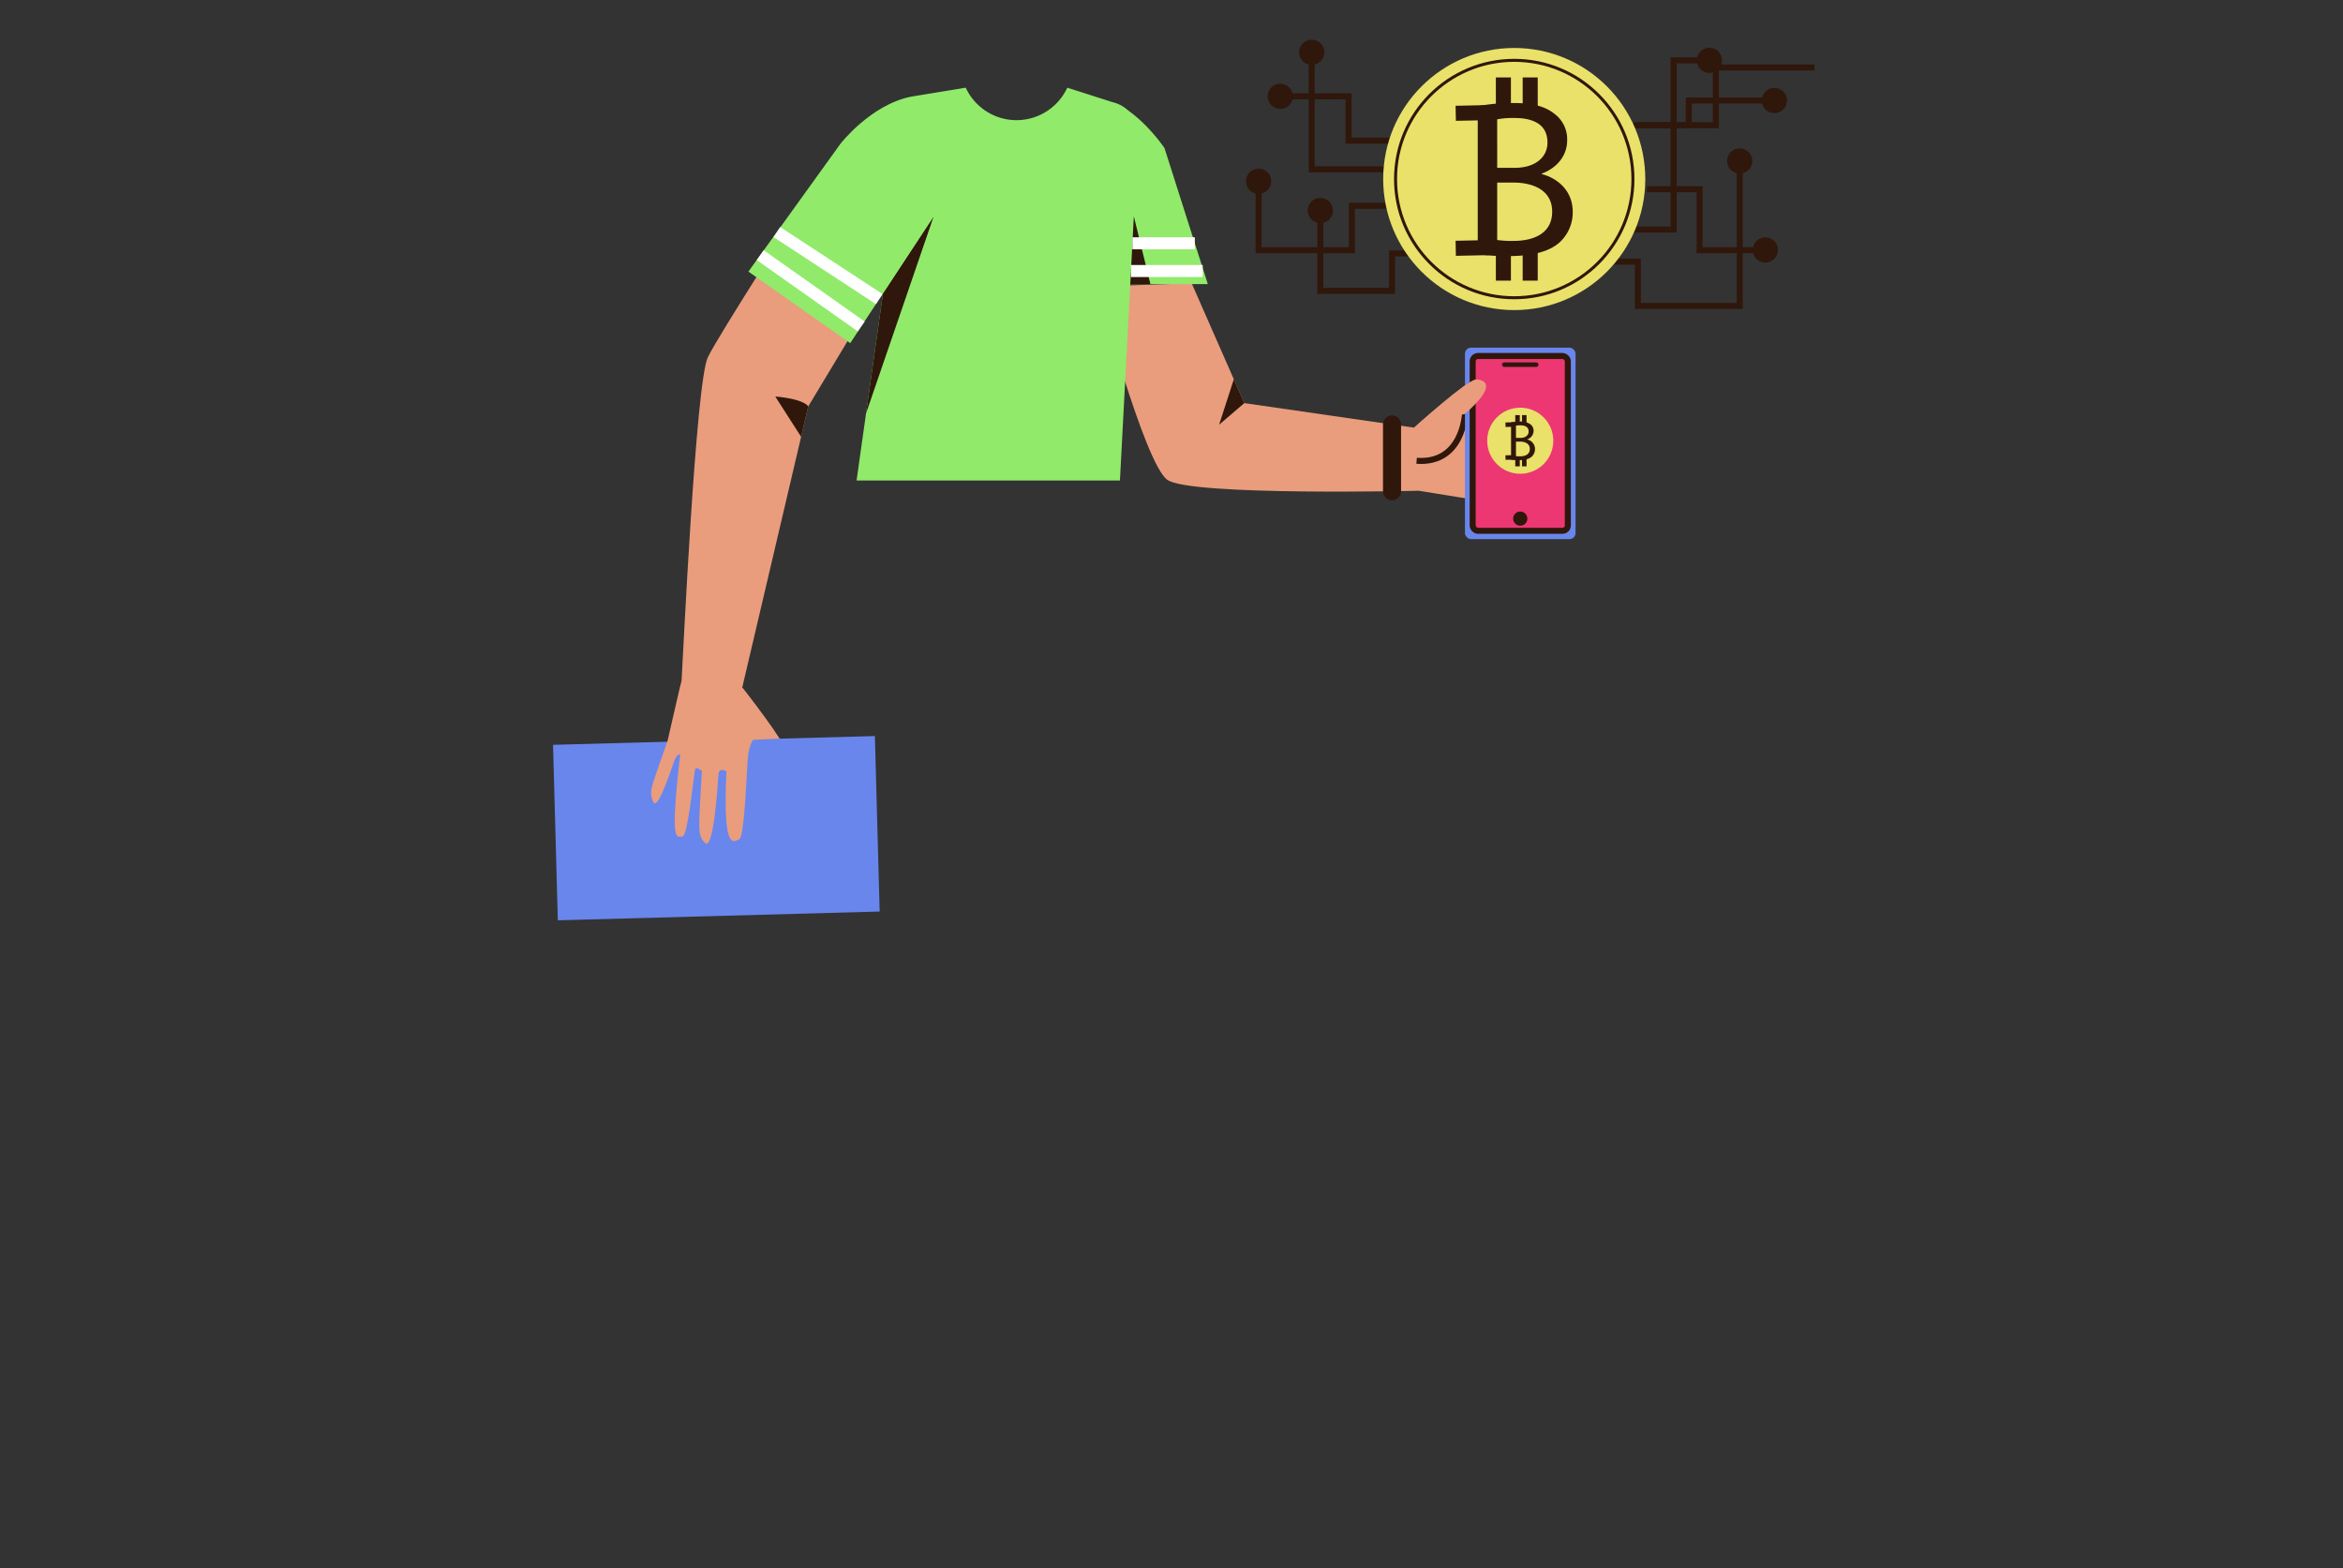 <svg xmlns="http://www.w3.org/2000/svg" viewBox="0 0 778.43 521"><rect x="0" y="0" width="778.43" height="521" fill="#333333" stroke="none"/><title>torso-19</title><g id="common"><rect x="-423.585" width="423.587" height="158.985" fill="#877e80"/><polyline points="544.155 41.588 570.075 41.588 570.075 22.42 602.835 22.42" fill="none" stroke="#2f170b" stroke-miterlimit="10" stroke-width="2"/><rect x="184.515" y="245.98" width="106.968" height="58.32" transform="translate(-7.411 6.589) rotate(-1.562)" fill="#6986ed"/><path d="M226.444,226.156c.479-7.504,4.716-99.353,8.742-107.498s31.086-50.006,31.086-50.006L303.708,76.57l-35.18,58.454-21.979,93.606.268-.024s14.765,18.826,14.584,21.535-2.183,7.413-11.133-4.373c0,0-1.53,1.58-1.886,6.913s-1.124,25.842-2.81,26.182-5.49,5.226-4.229-22.657c0,0-2.478-1.375-2.639,1.033s-1.541,25.294-4.4,22.835-2.036-5.73-1.118-23.96c0,0-1.866-1.485-2.227-.603s-2.413,22.515-4.219,22.394-4.325,3.641-.746-27.261c0,0-1.023-.522-2.138,2.578s-5.502,16.715-6.916,12.992-.631-4.124,4.811-19.936l4.048-17.568Z" fill="#ea9d7d"/><path d="M257.573,131.726c9.917.891,10.955,3.298,10.955,3.298l-2.369,10.091Z" fill="#2f170b"/><path d="M395.91,94.102l17.497,39.821,56.413,8.145s17.799-15.989,20.514-15.989,7.542,1.684-3.62,11.4c0,0,1.679,1.421,7.024,1.421s25.859-.603,26.312,1.056,5.581,5.128-22.324,5.732c0,0-1.207,2.564,1.207,2.564s25.341-.151,23.078,2.866-5.581,2.413-23.832,2.715c0,0-1.358,1.961-.453,2.263s22.626.905,22.626,2.715,3.922,4.073-27.151,2.564c0,0-.453,1.056,2.715,1.961s17.045,4.374,13.425,6.034-4.073.905-20.212-3.469L471.329,163.035s-75.796,1.81-83.489-3.62-23.304-64.257-23.304-64.257Z" fill="#ea9d7d"/><polygon points="413.407 133.923 405.036 141.088 409.924 125.997 413.407 133.923" fill="#2f170b"/><path d="M486.714,137.48s-.679,16.731-16.064,15.6" fill="none" stroke="#2f170b" stroke-miterlimit="10" stroke-width="2"/><path d="M372.083,159.631h-87.5l18-127.5,18.271-3,.061.13a18.582,18.582,0,0,0,33.677-.13v0l15.214,4.865a10.89,10.89,0,0,1,8.301,11.154Z" fill="#92ea6a"/><path d="M401.283,94.381l-14.355-45.049a.979.979,0,0,0-.13-.264C385.977,47.883,379.295,38.491,371.292,34.639a1.004,1.004,0,0,0-1.434.941l1.905,58.801Z" fill="#92ea6a"/><polygon points="293.359 97.465 310.203 71.871 287.725 137.376 293.359 97.465" fill="#2f170b"/><polygon points="375.517 94.381 376.702 71.871 382.215 94.381 375.517 94.381" fill="#2f170b"/><line x1="375.746" y1="90.037" x2="399.578" y2="90.037" fill="none" stroke="#fff" stroke-miterlimit="10" stroke-width="4"/><line x1="376.23" y1="80.835" x2="396.967" y2="80.835" fill="none" stroke="#fff" stroke-miterlimit="10" stroke-width="4"/><path d="M248.643,90.231l30.598-42.48s9.962-12.88,23.342-15.62l7.62,39.74-27.72,42.12Z" fill="#92ea6a"/><line x1="252.578" y1="84.768" x2="286.128" y2="108.452" fill="none" stroke="#fff" stroke-miterlimit="10" stroke-width="4"/><line x1="258.106" y1="77.093" x2="292.112" y2="99.36" fill="none" stroke="#fff" stroke-miterlimit="10" stroke-width="4"/><line x1="462.484" y1="141.009" x2="462.484" y2="163.193" fill="none" stroke="#2f170b" stroke-linecap="round" stroke-linejoin="round" stroke-width="6"/><rect x="486.714" y="115.507" width="36.74" height="63.6" rx="2" fill="#6986ed"/><rect x="489.278" y="118.267" width="31.613" height="58.08" rx="1.773" fill="#ed3773"/><circle cx="505.084" cy="172.297" r="2.36" fill="#2f170b"/><line x1="499.774" y1="121.147" x2="510.394" y2="121.147" fill="none" stroke="#2f170b" stroke-linecap="round" stroke-miterlimit="10" stroke-width="1.5"/><rect x="489.278" y="118.267" width="31.613" height="58.08" rx="1.773" fill="none" stroke="#2f170b" stroke-miterlimit="10" stroke-width="2"/><path d="M469.821,142.069s17.799-15.989,20.514-15.989,7.542,1.684-3.62,11.4" fill="#ea9d7d"/><polygon points="250.268 245.768 259.047 245.395 268.215 249.94 260.015 260.5 253.995 258.22 250.268 245.768" fill="#6986ed"/><circle cx="505.084" cy="146.42" r="10.98" fill="#eae16a"/><path d="M502.028,140.312a15.883,15.883,0,0,1,2.978-.261,5.217,5.217,0,0,1,3.463.916,2.648,2.648,0,0,1,1.05,2.228,2.996,2.996,0,0,1-2.136,2.771v.038a3.253,3.253,0,0,1,2.603,3.164,3.403,3.403,0,0,1-1.067,2.527c-.881.805-2.304,1.18-4.363,1.18a18.899,18.899,0,0,1-2.529-.15Zm1.629,5.168h1.479c1.723,0,2.733-.898,2.733-2.116,0-1.479-1.123-2.059-2.771-2.059a6.994,6.994,0,0,0-1.441.112Zm0,6.048a8.686,8.686,0,0,0,1.367.076c1.685,0,3.24-.619,3.24-2.453,0-1.723-1.48-2.435-3.258-2.435h-1.348Z" fill="#2f170b"/><line x1="504.176" y1="137.908" x2="504.176" y2="140.647" fill="none" stroke="#2f170b" stroke-miterlimit="10" stroke-width="1.5"/><line x1="500.183" y1="141.096" x2="502.921" y2="141.038" fill="none" stroke="#2f170b" stroke-miterlimit="10" stroke-width="1.5"/><line x1="500.183" y1="152.013" x2="502.921" y2="151.956" fill="none" stroke="#2f170b" stroke-miterlimit="10" stroke-width="1.5"/><line x1="506.422" y1="137.908" x2="506.422" y2="140.647" fill="none" stroke="#2f170b" stroke-miterlimit="10" stroke-width="1.5"/><line x1="504.176" y1="152.194" x2="504.176" y2="154.932" fill="none" stroke="#2f170b" stroke-miterlimit="10" stroke-width="1.5"/><line x1="506.422" y1="152.194" x2="506.422" y2="154.932" fill="none" stroke="#2f170b" stroke-miterlimit="10" stroke-width="1.5"/><polyline points="542.715 41.588 561.075 41.588 561.075 33.389 589.515 33.389" fill="none" stroke="#2f170b" stroke-miterlimit="10" stroke-width="2"/><polyline points="462.484 46.723 448.035 46.723 448.035 32.004 425.355 32.004" fill="none" stroke="#2f170b" stroke-miterlimit="10" stroke-width="2"/><polyline points="539.115 76.272 556.035 76.272 556.035 20.045 567.915 20.045" fill="none" stroke="#2f170b" stroke-miterlimit="10" stroke-width="2"/><polyline points="547.181 62.856 564.675 62.856 564.675 83.126 586.515 83.126" fill="none" stroke="#2f170b" stroke-miterlimit="10" stroke-width="2"/><polyline points="532.322 86.916 544.155 86.916 544.155 101.62 577.995 101.62 577.995 53.48" fill="none" stroke="#2f170b" stroke-miterlimit="10" stroke-width="2"/><polyline points="462.484 56.26 435.795 56.26 435.795 17.38" fill="none" stroke="#2f170b" stroke-miterlimit="10" stroke-width="2"/><polyline points="464.595 68.373 449.139 68.373 449.139 83.126 418.155 83.126 418.155 60.22" fill="none" stroke="#2f170b" stroke-miterlimit="10" stroke-width="2"/><polyline points="474.804 84.189 462.484 84.189 462.484 96.61 438.675 96.61 438.675 69.94" fill="none" stroke="#2f170b" stroke-miterlimit="10" stroke-width="2"/><circle cx="435.795" cy="17.38" r="4.2" fill="#2f170b"/><circle cx="425.355" cy="32.004" r="4.2" fill="#2f170b"/><circle cx="418.155" cy="60.22" r="4.2" fill="#2f170b"/><circle cx="438.675" cy="69.94" r="4.2" fill="#2f170b"/><circle cx="567.915" cy="20.045" r="4.2" fill="#2f170b"/><circle cx="589.515" cy="33.389" r="4.2" fill="#2f170b"/><circle cx="577.995" cy="53.48" r="4.2" fill="#2f170b"/><circle cx="586.515" cy="83.04" r="4.2" fill="#2f170b"/><circle cx="503.084" cy="59.48" r="43.54" fill="#eae16a"/><circle cx="503.084" cy="59.48" r="39.436" fill="none" stroke="#2f170b" stroke-miterlimit="10"/><path d="M490.963,35.258a62.983,62.983,0,0,1,11.807-1.035c6.46,0,10.617,1.113,13.733,3.634a10.499,10.499,0,0,1,4.162,8.836c0,4.83-3.194,9.059-8.469,10.99v.15C516.949,59.018,522.519,62.957,522.519,70.38a13.492,13.492,0,0,1-4.229,10.022c-3.494,3.194-9.136,4.679-17.3,4.679a74.94,74.94,0,0,1-10.027-.595Zm6.46,20.493h5.865c6.833,0,10.839-3.561,10.839-8.391,0-5.865-4.452-8.163-10.99-8.163a27.736,27.736,0,0,0-5.715.445Zm0,23.982a34.45,34.45,0,0,0,5.42.3c6.683,0,12.848-2.454,12.848-9.726,0-6.833-5.87-9.654-12.92-9.654h-5.347Z" fill="#2f170b"/><line x1="499.482" y1="25.726" x2="499.482" y2="36.585" fill="none" stroke="#2f170b" stroke-miterlimit="10" stroke-width="5"/><line x1="483.65" y1="37.64" x2="494.507" y2="37.412" fill="none" stroke="#2f170b" stroke-miterlimit="10" stroke-width="5"/><line x1="483.65" y1="82.489" x2="494.507" y2="82.262" fill="none" stroke="#2f170b" stroke-miterlimit="10" stroke-width="5"/><line x1="508.388" y1="25.726" x2="508.388" y2="36.585" fill="none" stroke="#2f170b" stroke-miterlimit="10" stroke-width="5"/><line x1="499.482" y1="82.376" x2="499.482" y2="93.234" fill="none" stroke="#2f170b" stroke-miterlimit="10" stroke-width="5"/><line x1="508.388" y1="82.376" x2="508.388" y2="93.234" fill="none" stroke="#2f170b" stroke-miterlimit="10" stroke-width="5"/><rect x="778.428" width="320.97" height="158.985" fill="#877e80"/></g></svg>